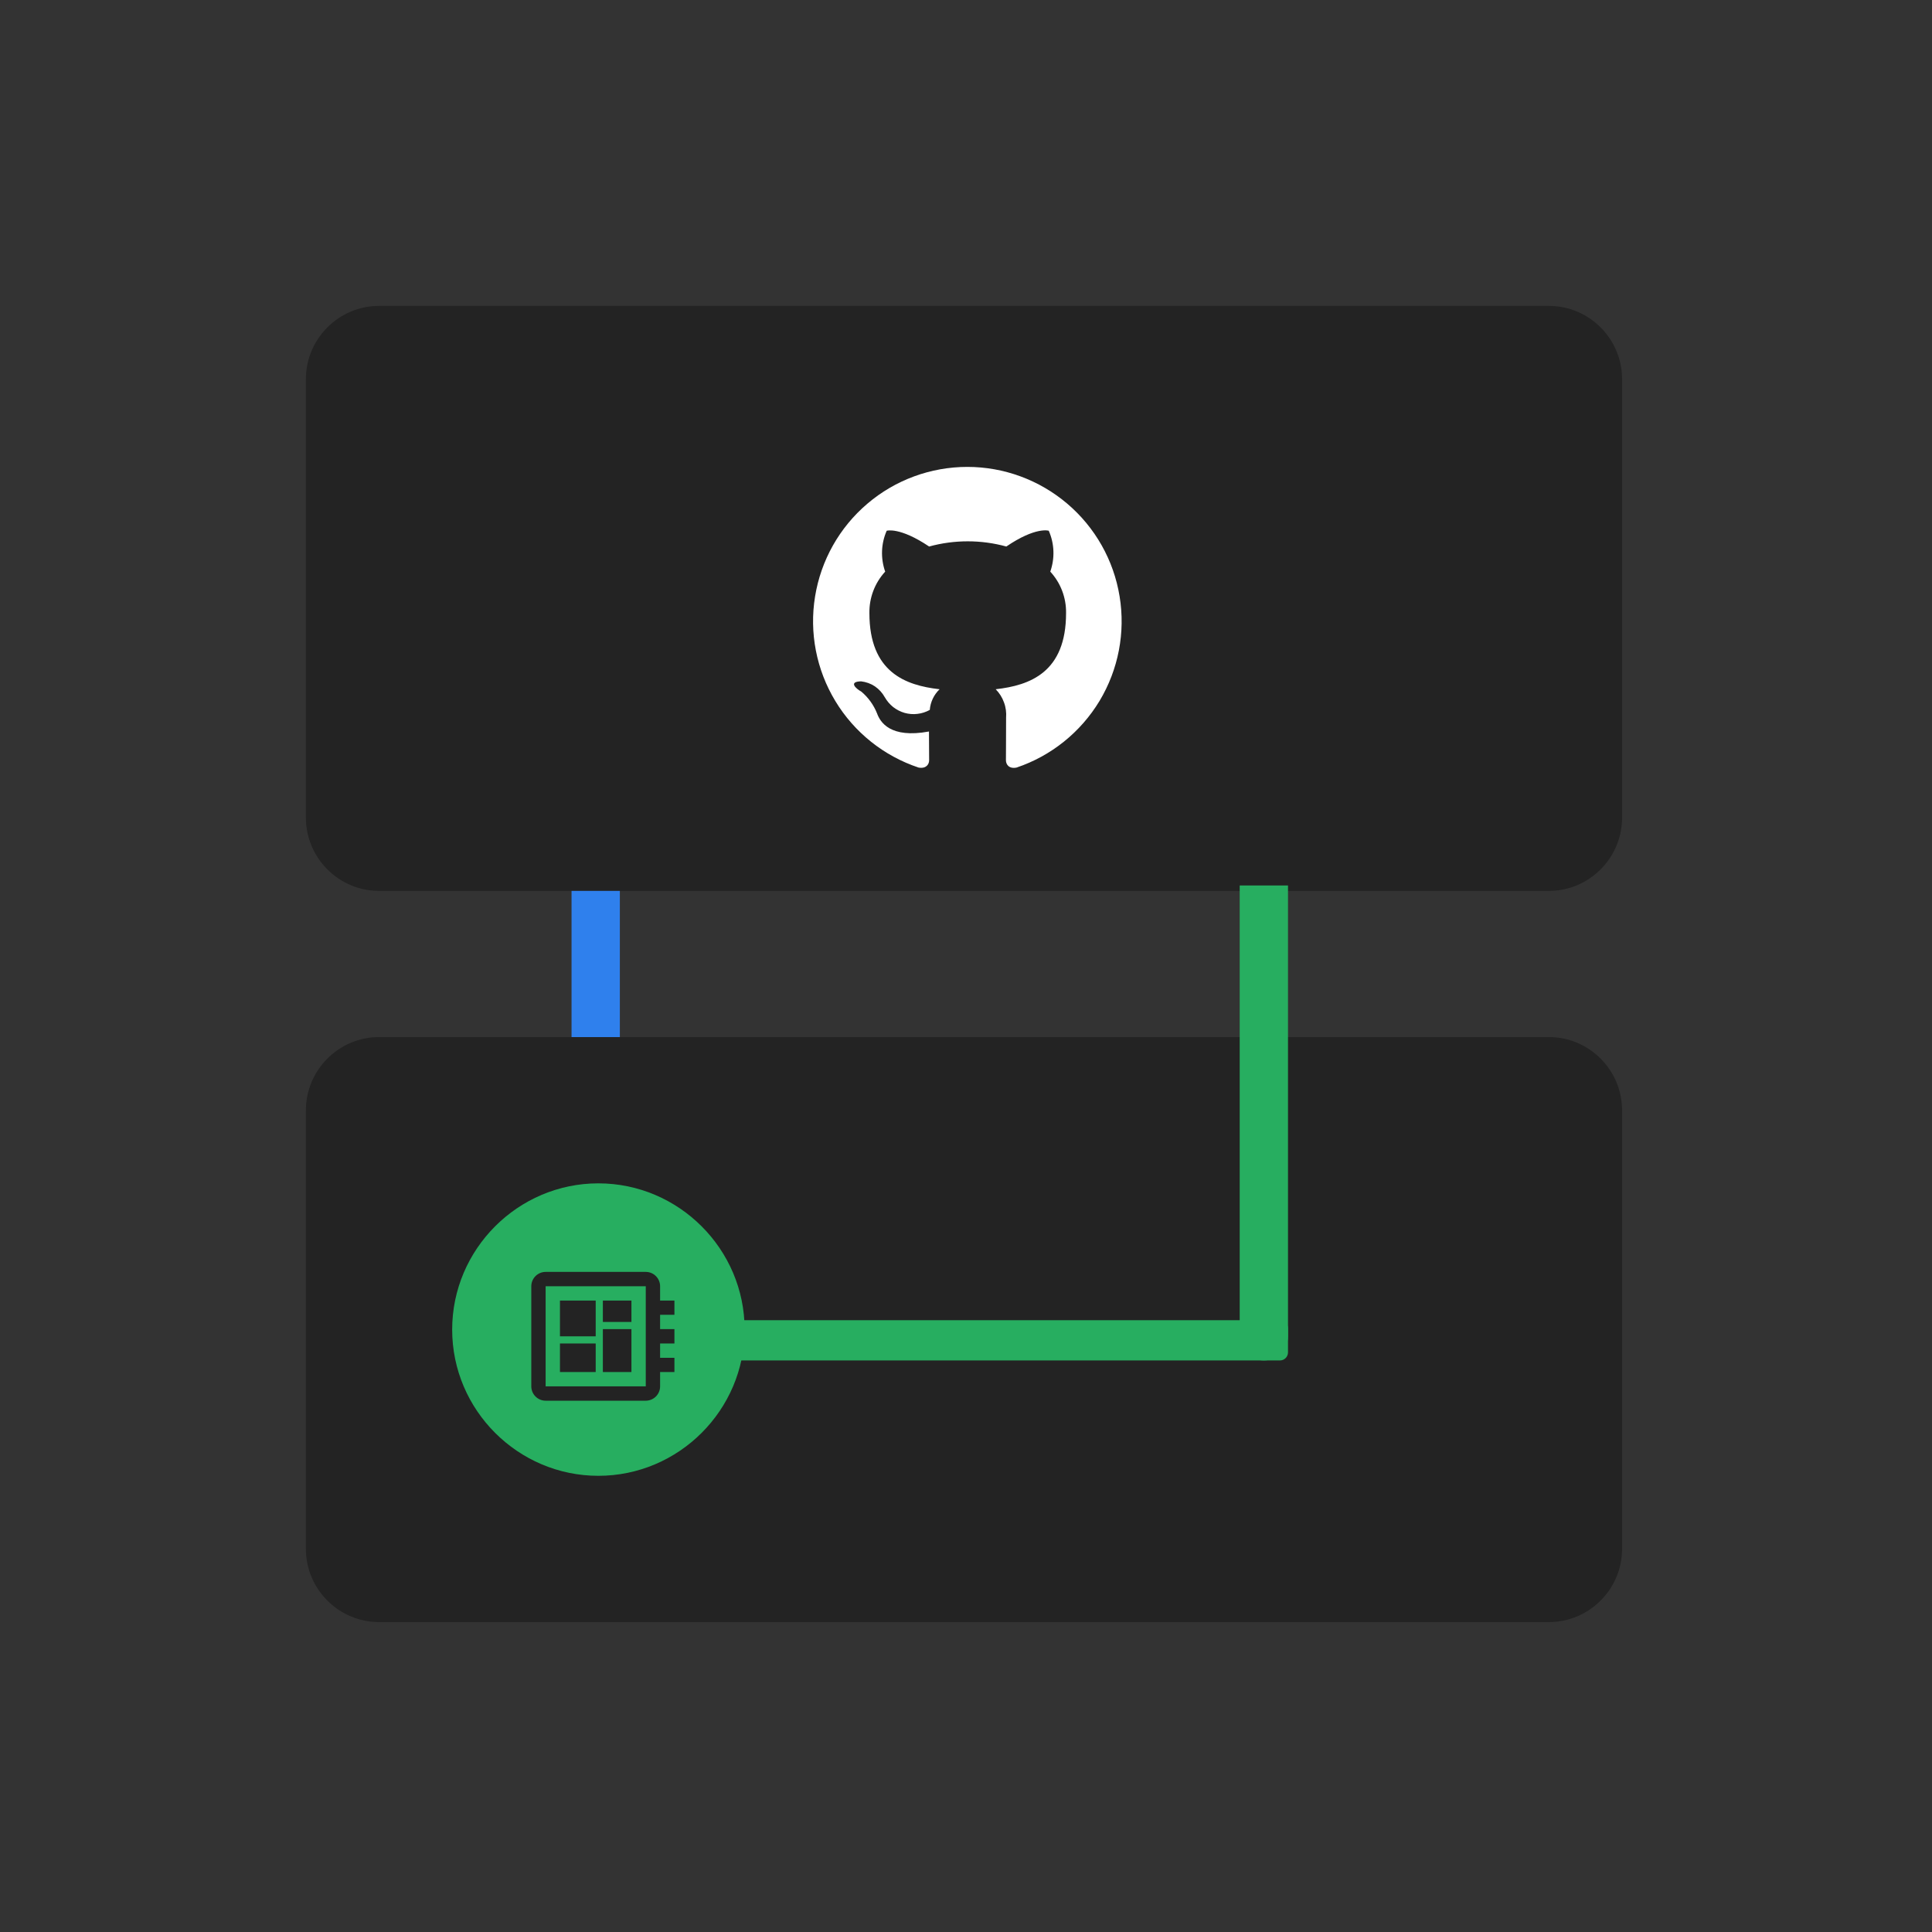 <svg width="24" height="24" viewBox="0 0 24 24" fill="none" xmlns="http://www.w3.org/2000/svg">
<rect x="0" y="0" width="24" height="24" fill="#333333" stroke="none"/>
<path d="M7.1 9.5H7.7V15.1C7.7 15.266 7.566 15.4 7.4 15.4C7.234 15.4 7.1 15.266 7.1 15.1V9.5Z" fill="#2F80ED"/>
<path d="M7.4 18.5C8.505 18.5 9.4 17.605 9.4 16.5C9.4 15.395 8.505 14.5 7.4 14.5C6.295 14.5 5.4 15.395 5.4 16.5C5.4 17.605 6.295 18.5 7.4 18.5Z" fill="#27AE60"/>
<path d="M19.242 12.883H4.708C4.209 12.883 3.8 13.292 3.8 13.792V19.242C3.8 19.741 4.209 20.15 4.708 20.15H19.242C19.741 20.15 20.15 19.741 20.15 19.242V13.792C20.15 13.292 19.741 12.883 19.242 12.883ZM7.433 18.333C6.434 18.333 5.617 17.516 5.617 16.517C5.617 15.518 6.434 14.7 7.433 14.7C8.432 14.7 9.25 15.518 9.25 16.517C9.25 17.516 8.432 18.333 7.433 18.333ZM19.242 3.8H4.708C4.209 3.8 3.8 4.209 3.8 4.708V10.158C3.8 10.658 4.209 11.067 4.708 11.067H19.242C19.741 11.067 20.15 10.658 20.15 10.158V4.708C20.15 4.209 19.741 3.8 19.242 3.8ZM7.433 9.25C6.434 9.25 5.617 8.432 5.617 7.433C5.617 6.434 6.434 5.617 7.433 5.617C8.432 5.617 9.25 6.434 9.25 7.433C9.25 8.432 8.432 9.25 7.433 9.25Z" fill="#232323"/>
<path d="M8.378 16.333V16.156H8.2V15.978C8.2 15.88 8.12 15.8 8.022 15.8H6.778C6.68 15.8 6.6 15.88 6.6 15.978V17.222C6.6 17.32 6.68 17.4 6.778 17.4H8.022C8.12 17.4 8.2 17.32 8.2 17.222V17.044H8.378V16.867H8.2V16.689H8.378V16.511H8.2V16.333H8.378ZM8.022 17.222H6.778V15.978H8.022V17.222ZM6.956 16.689H7.4V17.044H6.956V16.689ZM7.489 16.156H7.844V16.422H7.489V16.156ZM6.956 16.156H7.4V16.6H6.956V16.156ZM7.489 16.511H7.844V17.044H7.489V16.511Z" fill="#232323"/>
<path d="M9.7 5.2H4.4V10.2H9.7V5.2Z" fill="#232323"/>
<path d="M12.017 5.8C11.562 5.8 11.121 5.962 10.775 6.257C10.428 6.552 10.198 6.96 10.125 7.41C10.052 7.859 10.141 8.319 10.377 8.709C10.612 9.098 10.979 9.391 11.411 9.535C11.506 9.552 11.542 9.494 11.542 9.444C11.542 9.399 11.54 9.248 11.54 9.087C11.058 9.176 10.934 8.97 10.895 8.862C10.853 8.757 10.786 8.664 10.699 8.591C10.632 8.555 10.536 8.467 10.697 8.464C10.758 8.471 10.817 8.492 10.868 8.526C10.919 8.561 10.961 8.607 10.991 8.661C11.018 8.708 11.053 8.749 11.095 8.783C11.137 8.816 11.186 8.841 11.238 8.856C11.289 8.87 11.344 8.875 11.397 8.868C11.451 8.862 11.502 8.845 11.55 8.819C11.558 8.721 11.601 8.63 11.672 8.562C11.245 8.514 10.8 8.349 10.8 7.616C10.797 7.426 10.867 7.241 10.996 7.101C10.938 6.935 10.944 6.754 11.015 6.593C11.015 6.593 11.176 6.543 11.542 6.789C11.856 6.703 12.187 6.703 12.501 6.789C12.867 6.54 13.028 6.593 13.028 6.593C13.099 6.754 13.105 6.935 13.047 7.101C13.176 7.241 13.246 7.425 13.243 7.616C13.243 8.352 12.795 8.514 12.369 8.562C12.415 8.609 12.45 8.664 12.472 8.726C12.495 8.787 12.503 8.852 12.498 8.917C12.498 9.173 12.496 9.379 12.496 9.444C12.496 9.494 12.532 9.554 12.628 9.535C13.059 9.39 13.424 9.096 13.659 8.707C13.893 8.317 13.982 7.857 13.908 7.408C13.835 6.959 13.604 6.551 13.258 6.257C12.911 5.962 12.471 5.8 12.017 5.8Z" fill="white"/>
<path d="M15.9 16.4H8.9C8.845 16.4 8.8 16.445 8.8 16.5V16.8C8.8 16.855 8.845 16.9 8.9 16.9H15.9C15.955 16.9 16 16.855 16 16.8V16.5C16 16.445 15.955 16.4 15.9 16.4Z" fill="#27AE60"/>
<path d="M15.4 11H16V16.6C16 16.766 15.866 16.9 15.7 16.9C15.534 16.9 15.4 16.766 15.4 16.6V11Z" fill="#27AE60"/>
</svg>
